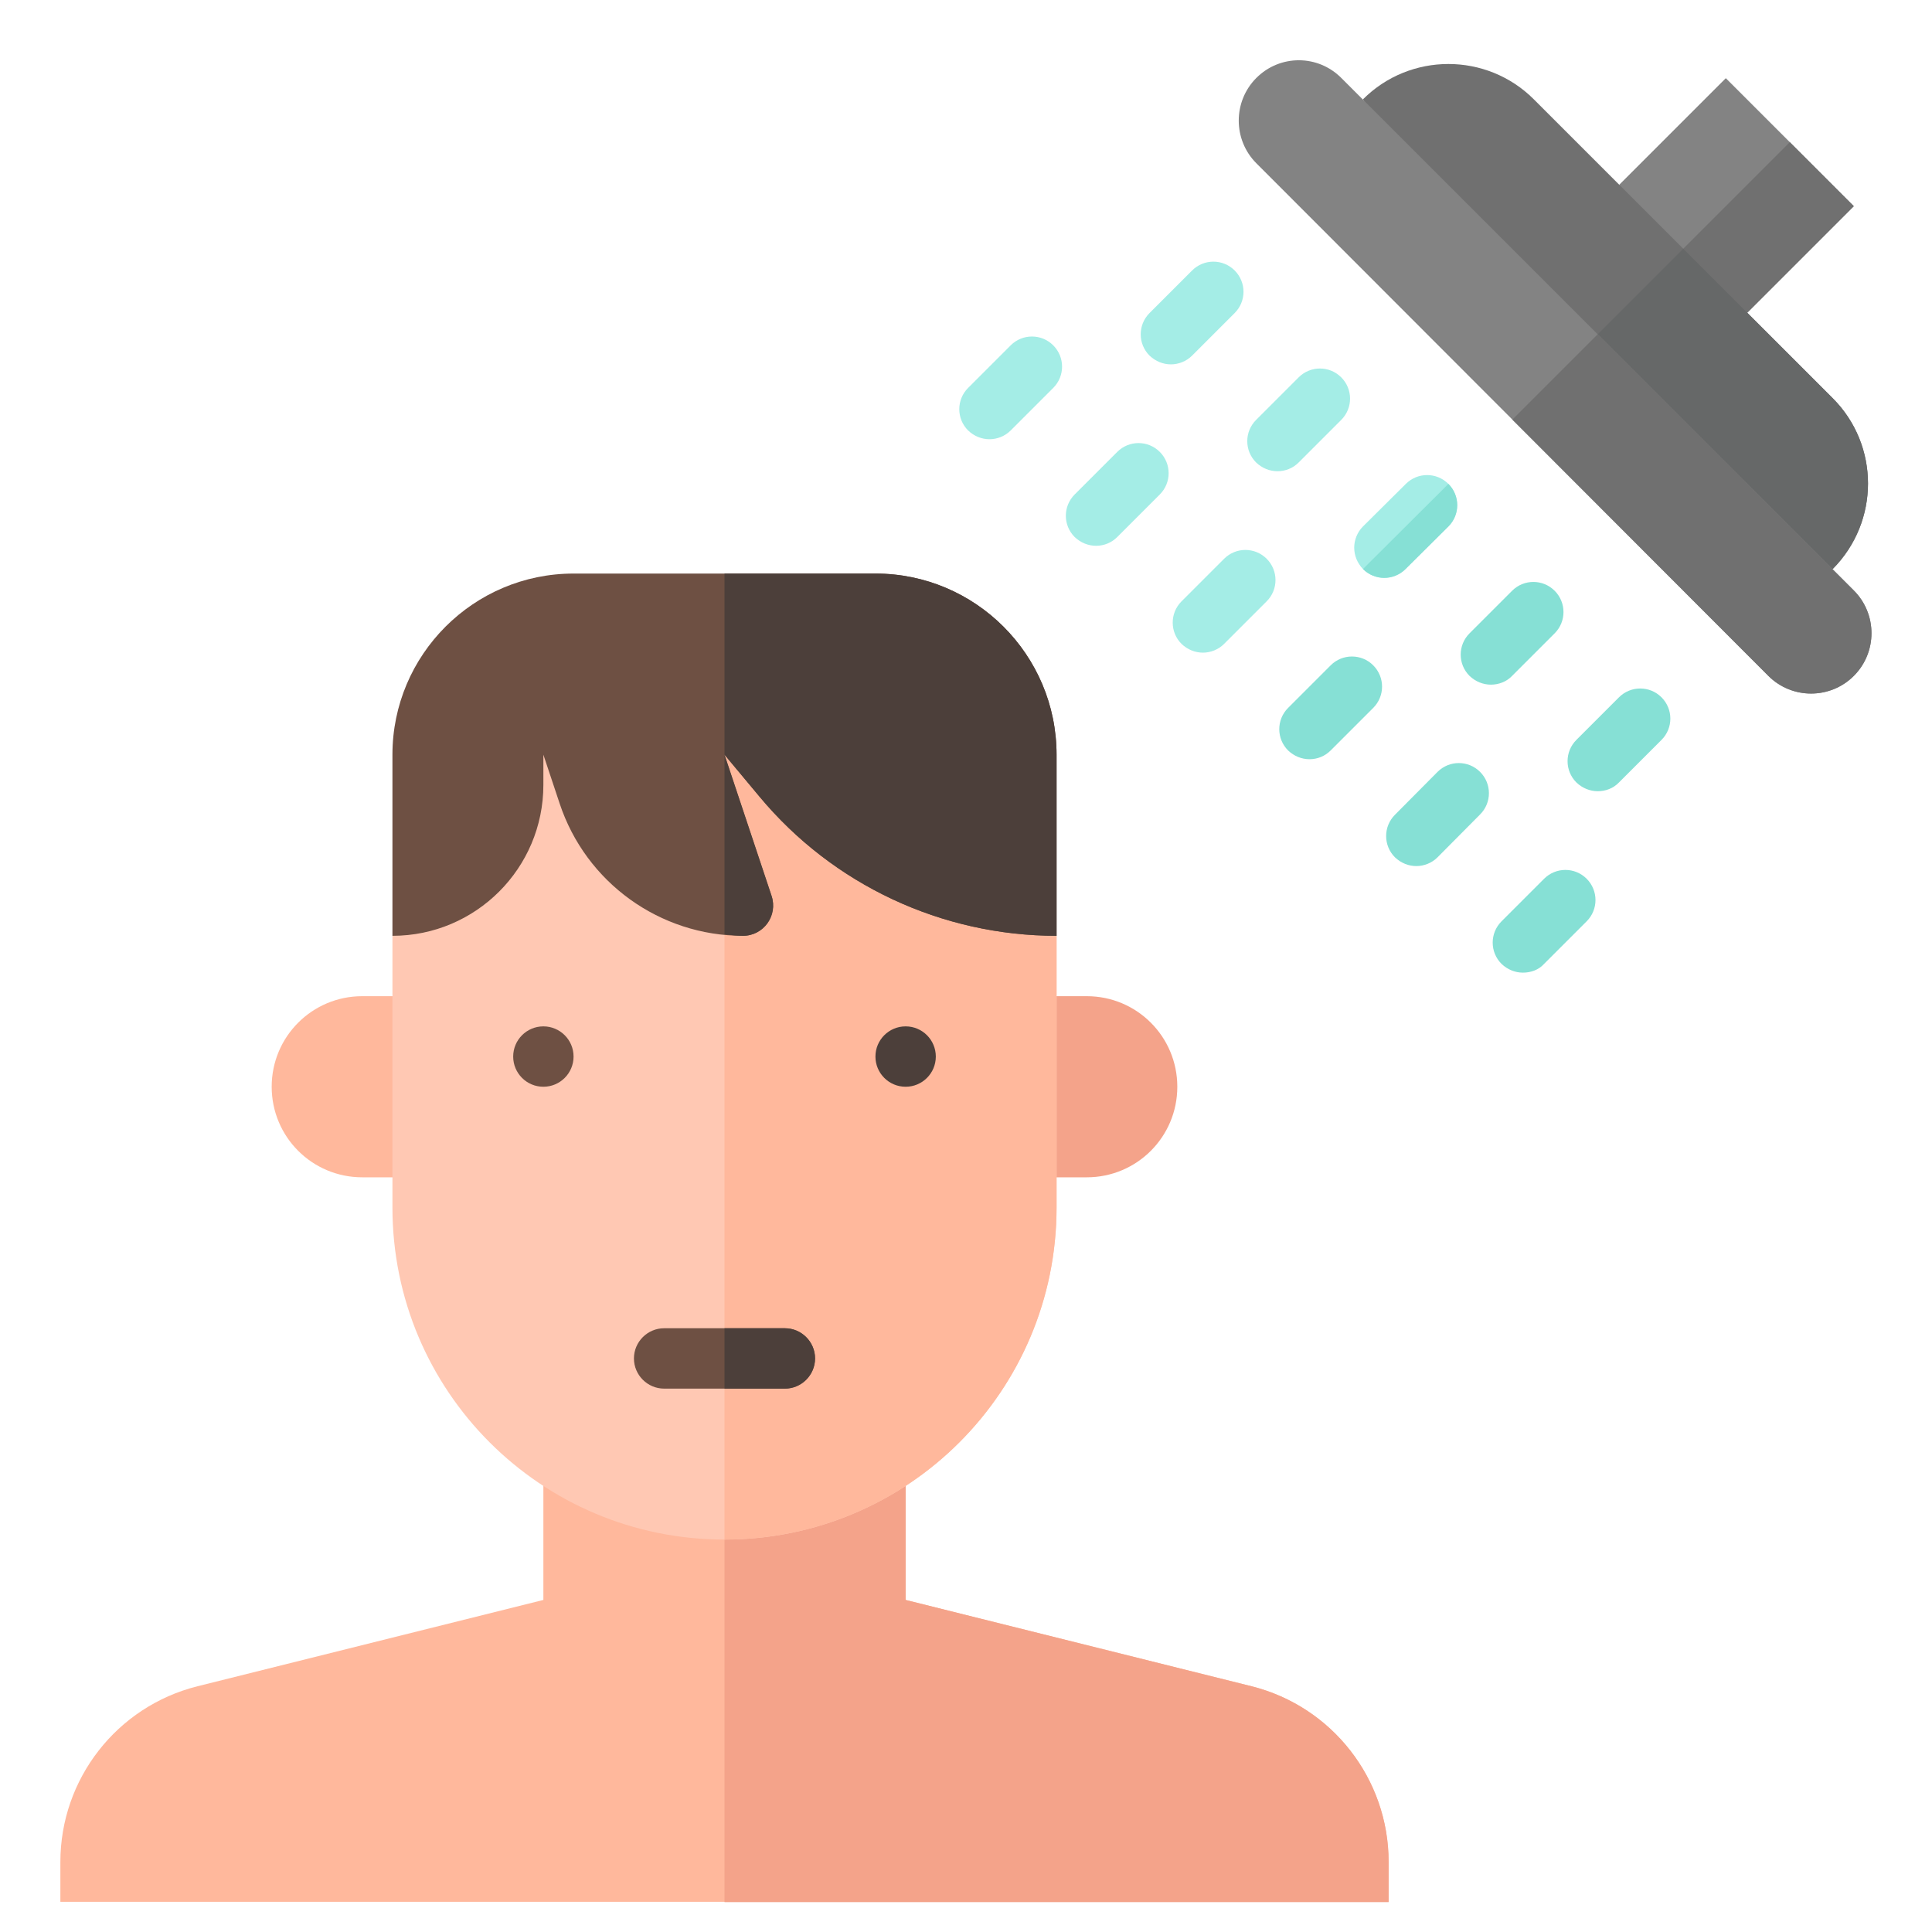 <?xml version="1.0" ?><svg style="enable-background:new 0 0 64 64;" version="1.1" viewBox="0 0 64 64" xml:space="preserve" xmlns="http://www.w3.org/2000/svg" xmlns:xlink="http://www.w3.org/1999/xlink"><style type="text/css">
	.st0{display:none;}
	.st1{display:inline;fill:#FFFFFF;}
	.st2{display:inline;}
	.st3{fill:#C8C8C8;}
	.st4{fill:#5796D1;}
	.st5{fill:none;stroke:#000000;stroke-linecap:round;stroke-linejoin:round;stroke-miterlimit:10;}
	.st6{stroke:#000000;stroke-linecap:round;stroke-linejoin:round;stroke-miterlimit:10;}
	.st7{fill:#FFFFFF;stroke:#000000;stroke-linecap:round;stroke-linejoin:round;stroke-miterlimit:10;}
	.st8{fill:#FFFFFF;}
	
		.st9{display:inline;fill:#E1F9F7;stroke:#000000;stroke-width:2;stroke-linecap:round;stroke-linejoin:round;stroke-miterlimit:10;}
	.st10{fill:#F2FCFC;stroke:#000000;stroke-linecap:round;stroke-linejoin:round;stroke-miterlimit:10;}
	.st11{fill:#E1F9F7;stroke:#000000;stroke-linecap:round;stroke-linejoin:round;stroke-miterlimit:10;}
	.st12{fill:#574943;stroke:#000000;stroke-width:2;stroke-linecap:round;stroke-linejoin:round;stroke-miterlimit:10;}
	.st13{fill:#A4EDE6;stroke:#000000;stroke-linecap:round;stroke-linejoin:round;stroke-miterlimit:10;}
	.st14{fill:#FFDD64;stroke:#000000;stroke-linecap:round;stroke-linejoin:round;stroke-miterlimit:10;}
	.st15{fill:#FC3A52;stroke:#000000;stroke-linecap:round;stroke-linejoin:round;stroke-miterlimit:10;}
	.st16{fill:#F2FCFC;stroke:#000000;stroke-width:3;stroke-linecap:round;stroke-linejoin:round;stroke-miterlimit:10;}
	.st17{fill:#E1F9F7;stroke:#000000;stroke-width:3;stroke-linecap:round;stroke-linejoin:round;stroke-miterlimit:10;}
	.st18{fill:#A4EDE6;stroke:#000000;stroke-width:3;stroke-linecap:round;stroke-linejoin:round;stroke-miterlimit:10;}
	.st19{fill:#FFDD64;stroke:#000000;stroke-width:3;stroke-linecap:round;stroke-linejoin:round;stroke-miterlimit:10;}
	.st20{fill:none;stroke:#000000;stroke-width:3;stroke-linecap:round;stroke-linejoin:round;stroke-miterlimit:10;}
	.st21{fill:#FC3A52;stroke:#000000;stroke-width:3;stroke-linecap:round;stroke-linejoin:round;stroke-miterlimit:10;}
	.st22{fill:none;stroke:#000000;stroke-width:2;stroke-linecap:round;stroke-linejoin:round;stroke-miterlimit:10;}
	.st23{fill:#D6F4F0;stroke:#000000;stroke-width:2;stroke-linecap:round;stroke-linejoin:round;stroke-miterlimit:10;}
	.st24{fill:#A4EDE6;stroke:#000000;stroke-width:2;stroke-linecap:round;stroke-linejoin:round;stroke-miterlimit:10;}
	.st25{fill:#E1F9F7;stroke:#000000;stroke-width:2;stroke-linecap:round;stroke-linejoin:round;stroke-miterlimit:10;}
	.st26{fill:#FC3A52;stroke:#000000;stroke-width:2;stroke-linecap:round;stroke-linejoin:round;stroke-miterlimit:10;}
	.st27{fill:#BAEBE5;stroke:#000000;stroke-width:2;stroke-linecap:round;stroke-linejoin:round;stroke-miterlimit:10;}
	.st28{fill:#FABEA3;stroke:#000000;stroke-width:2;stroke-linecap:round;stroke-linejoin:round;stroke-miterlimit:10;}
	.st29{fill:#FFC8B3;stroke:#000000;stroke-width:2;stroke-linecap:round;stroke-linejoin:round;stroke-miterlimit:10;}
	.st30{fill:#2A8FE7;stroke:#000000;stroke-width:2;stroke-linecap:round;stroke-linejoin:round;stroke-miterlimit:10;}
	.st31{fill:#EEBE71;stroke:#000000;stroke-width:2;stroke-linecap:round;stroke-linejoin:round;stroke-miterlimit:10;}
	.st32{display:inline;fill:none;stroke:#000000;stroke-width:2;stroke-linecap:round;stroke-linejoin:round;stroke-miterlimit:10;}
	.st33{fill:#888888;stroke:#000000;stroke-width:2;stroke-linecap:round;stroke-linejoin:round;stroke-miterlimit:10;}
	.st34{fill:#A3A3A3;stroke:#000000;stroke-width:2;stroke-linecap:round;stroke-linejoin:round;stroke-miterlimit:10;}
	.st35{fill:#FFDD64;stroke:#000000;stroke-width:2;stroke-linecap:round;stroke-linejoin:round;stroke-miterlimit:10;}
	.st36{fill:#FD7283;stroke:#000000;stroke-width:2;stroke-linecap:round;stroke-linejoin:round;stroke-miterlimit:10;}
	.st37{fill:#F2FCFC;stroke:#000000;stroke-width:2;stroke-linecap:round;stroke-linejoin:round;stroke-miterlimit:10;}
	.st38{fill:#333333;stroke:#000000;stroke-width:2;stroke-linecap:round;stroke-linejoin:round;stroke-miterlimit:10;}
	.st39{fill:#F4FBFB;stroke:#000000;stroke-width:2;stroke-linecap:round;stroke-linejoin:round;stroke-miterlimit:10;}
	.st40{fill:#838383;stroke:#000000;stroke-width:2;stroke-linecap:round;stroke-linejoin:round;stroke-miterlimit:10;}
	.st41{fill:#CBF5F1;stroke:#000000;stroke-width:2;stroke-linecap:round;stroke-linejoin:round;stroke-miterlimit:10;}
	
		.st42{display:inline;fill:#FFC8B3;stroke:#000000;stroke-width:2;stroke-linecap:round;stroke-linejoin:round;stroke-miterlimit:10;}
	
		.st43{display:inline;fill:#2A8FE7;stroke:#000000;stroke-width:2;stroke-linecap:round;stroke-linejoin:round;stroke-miterlimit:10;}
	.st44{fill:#FFC06D;stroke:#000000;stroke-width:2;stroke-linecap:round;stroke-linejoin:round;stroke-miterlimit:10;}
	
		.st45{display:inline;fill:#F2FCFC;stroke:#000000;stroke-width:2;stroke-linecap:round;stroke-linejoin:round;stroke-miterlimit:10;}
	.st46{fill:#FFDD64;}
	
		.st47{display:inline;fill:#D6F4F0;stroke:#000000;stroke-width:2;stroke-linecap:round;stroke-linejoin:round;stroke-miterlimit:10;}
	
		.st48{display:inline;fill:#FC3A52;stroke:#000000;stroke-width:2;stroke-linecap:round;stroke-linejoin:round;stroke-miterlimit:10;}
	
		.st49{display:inline;fill:#FD7283;stroke:#000000;stroke-width:2;stroke-linecap:round;stroke-linejoin:round;stroke-miterlimit:10;}
	.st50{fill:#2A8FE7;}
	.st51{fill:#0080CE;}
	.st52{fill:#6E5043;}
	.st53{fill:#4C3F3A;}
	.st54{fill:#FC3A52;}
	.st55{fill:#E41F45;}
	.st56{fill:#FFB89C;}
	.st57{fill:#F4A38A;}
	.st58{fill:#FFC8B3;}
	.st59{fill:#A4EDE6;}
	.st60{fill:#86E0D5;}
	.st61{fill:#E9FBF8;}
	.st62{fill:#C6F4EE;}
	.st63{fill:#D60041;}
	.st64{fill:#FD6175;}
	.st65{fill:#006CBC;}
	.st66{fill:#838383;}
	.st67{fill:#707070;}
	.st68{fill:#666868;}
	.st69{fill:#FFA5B0;}
	.st70{fill:#FD7283;}
	.st71{fill:#E1F9F7;}
	.st72{fill:#B6F1EB;}
	.st73{fill:#F2FCFC;}
	.st74{fill:#6BD1C8;}
	.st75{fill:#D7F9F8;}
	.st76{fill:#BAEBE5;}
	.st77{fill:#F4C738;}
	.st78{fill:none;}
	.st79{fill:#806561;}
</style><g class="st0" id="Layer_1"/><g class="st0" id="Layer_4"><rect class="st1" height="524" width="524" x="-188" y="-356"/></g><g class="st0" id="Filled"><g class="st2"><g><path class="st28" d="M30,53v-5.99L18,47v6L6.54,55.86C3.87,56.53,2,58.93,2,61.68V63h44v-1.32c0-2.75-1.87-5.15-4.54-5.82L30,53     z"/><path class="st29" d="M13,29v11c0,6.08,4.92,11,11,11h0c6.08,0,11-4.92,11-11V29c0-4.42-3.58-8-8-8c-1.95,0-4.05,0-6,0     C16.58,21,13,24.58,13,29z"/><path class="st28" d="M36,39h-1v-6h1c1.66,0,3,1.34,3,3v0C39,37.66,37.66,39,36,39z"/><path class="st28" d="M12,39h1v-6h-1c-1.66,0-3,1.34-3,3v0C9,37.66,10.34,39,12,39z"/><path class="st12" d="M35,31L35,31c-3.8,0-7.41-1.69-9.84-4.61L24,25l1.56,4.68C25.78,30.33,25.3,31,24.61,31h0     c-2.75,0-5.2-1.76-6.07-4.38L18,25v1c0,2.76-2.24,5-5,5h0v-6c0-3.31,2.69-6,6-6h10c3.31,0,6,2.69,6,6V31z"/><circle cx="30" cy="35" r="1"/><circle cx="18" cy="35" r="1"/><g><line class="st22" x1="22" x2="26" y1="45" y2="45"/></g></g><g><g><rect class="st33" height="5" transform="matrix(0.707 0.707 -0.707 0.707 21.427 -38.78)" width="6" x="54.53" y="3.97"/><path class="st34" d="M60.71,13.19l-9.9-9.9c-1.56-1.56-4.09-1.56-5.66,0l0,0l15.56,15.56l0,0      C62.27,17.29,62.27,14.75,60.71,13.19z"/><path class="st33" d="M61.41,19.56L44.44,2.59c-0.78-0.78-2.05-0.78-2.83,0v0c-0.78,0.78-0.78,2.05,0,2.83l16.97,16.97      c0.78,0.78,2.05,0.78,2.83,0l0,0C62.2,21.6,62.2,20.34,61.41,19.56z"/></g><g><line class="st22" x1="47.27" x2="45.86" y1="16.73" y2="18.14"/><line class="st22" x1="50.81" x2="49.39" y1="20.26" y2="21.68"/><line class="st22" x1="54.34" x2="52.93" y1="23.8" y2="25.21"/><line class="st22" x1="40.2" x2="38.79" y1="9.66" y2="11.07"/><line class="st22" x1="43.74" x2="42.32" y1="13.19" y2="14.61"/></g><g><line class="st22" x1="44.8" x2="43.38" y1="22.74" y2="24.15"/><line class="st22" x1="48.33" x2="46.92" y1="26.27" y2="27.69"/><line class="st22" x1="51.87" x2="50.45" y1="29.81" y2="31.22"/><line class="st22" x1="37.73" x2="36.31" y1="15.67" y2="17.08"/><line class="st22" x1="34.19" x2="32.78" y1="12.13" y2="13.55"/><line class="st22" x1="41.26" x2="39.85" y1="19.2" y2="20.62"/></g></g></g></g><g id="Flat"><g><g><polygon class="st66" points="53.64,6.12 54,10 57.88,10.36 61.41,6.83 57.17,2.59    "/><g><polygon class="st67" points="61.41,6.83 57.88,10.36 54,10 59.29,4.71     "/></g></g><path class="st67" d="M50.81,3.29l9.9,9.9c1.56,1.56,1.56,4.09,0,5.66l0,0L51,13l-5.85-9.71l0,0C46.71,1.73,49.25,1.73,50.81,3.29    z"/><g><path class="st68" d="M60.71,13.19c1.56,1.56,1.56,4.09,0,5.66h0L51,13l4.76-4.76L60.71,13.19z"/></g><path class="st66" d="M44.44,2.59l16.97,16.97c0.78,0.78,0.78,2.05,0,2.83l0,0c-0.78,0.78-2.05,0.78-2.83,0L41.62,5.41    c-0.78-0.78-0.78-2.05,0-2.83v0C42.4,1.8,43.66,1.8,44.44,2.59z"/><g><path class="st67" d="M61.41,19.56c0.78,0.78,0.78,2.05,0,2.83c-0.78,0.78-2.05,0.78-2.83,0L50.1,13.9l2.83-2.83L61.41,19.56z"/></g><g><path class="st56" d="M30,53v-5.99L18,47v6L6.54,55.86C3.87,56.53,2,58.93,2,61.68V63h44v-1.32c0-2.75-1.87-5.15-4.54-5.82L30,53     z"/><g><path class="st57" d="M46,61.68c0-2.75-1.87-5.15-4.54-5.82L30,53v-5.99l-6,0v16h22V61.68z"/></g><path class="st57" d="M36,39h-3v-6h3c1.66,0,3,1.34,3,3v0C39,37.66,37.66,39,36,39z"/><path class="st56" d="M12,39h4v-6h-4c-1.66,0-3,1.34-3,3v0C9,37.66,10.34,39,12,39z"/><path class="st58" d="M13,31v9c0,6.08,4.92,11,11,11h0c6.08,0,11-4.92,11-11v-9l-4-6l-7-4l-8,3L13,31z"/><g><path class="st56" d="M31,25l-7-4v30c6.08,0,11-4.92,11-11v-9L31,25z"/></g><path class="st52" d="M35,31L35,31c-3.8,0-7.41-1.69-9.84-4.61L24,25l1.56,4.68C25.78,30.33,25.3,31,24.61,31h0     c-2.75,0-5.2-1.76-6.07-4.38L18,25v1c0,2.76-2.24,5-5,5h0v-6c0-3.31,2.69-6,6-6h10c3.31,0,6,2.69,6,6V31z"/><g><path class="st53" d="M24.61,31c0.68,0,1.16-0.67,0.95-1.32L24,25v5.95C24.2,30.97,24.4,31,24.61,31z"/></g><g><path class="st53" d="M29,19h-5v6l1.16,1.39C27.59,29.31,31.2,31,35,31v-6C35,21.69,32.31,19,29,19z"/></g><circle class="st53" cx="30" cy="35" r="1"/><circle class="st52" cx="18" cy="35" r="1"/><g><g><path class="st52" d="M26,46h-4c-0.55,0-1-0.45-1-1s0.45-1,1-1h4c0.55,0,1,0.45,1,1S26.55,46,26,46z"/></g></g><g><path class="st53" d="M26,44h-2v2h2c0.55,0,1-0.45,1-1S26.55,44,26,44z"/></g></g><path class="st59" d="M44.86,18.14c0,0.26,0.1,0.51,0.29,0.71c0.39,0.39,1.02,0.39,1.41,0l1.42-1.41c0.39-0.39,0.39-1.02,0-1.41    c-0.39-0.39-1.02-0.39-1.41,0l-1.42,1.41C44.96,17.63,44.86,17.89,44.86,18.14z"/><path class="st60" d="M45.15,18.85c0.39,0.39,1.02,0.39,1.41,0l1.42-1.41c0.39-0.39,0.39-1.02,0-1.41L45.15,18.85z"/><path class="st60" d="M49.39,22.68c-0.26,0-0.51-0.1-0.71-0.29c-0.39-0.39-0.39-1.02,0-1.41l1.41-1.41c0.39-0.39,1.02-0.39,1.41,0    s0.39,1.02,0,1.41l-1.41,1.41C49.91,22.58,49.65,22.68,49.39,22.68z"/><path class="st60" d="M52.93,26.21c-0.26,0-0.51-0.1-0.71-0.29c-0.39-0.39-0.39-1.02,0-1.41l1.41-1.41c0.39-0.39,1.02-0.39,1.41,0    s0.39,1.02,0,1.41l-1.41,1.41C53.44,26.12,53.18,26.21,52.93,26.21z"/><path class="st59" d="M38.79,12.07c-0.26,0-0.51-0.1-0.71-0.29c-0.39-0.39-0.39-1.02,0-1.41l1.41-1.41c0.39-0.39,1.02-0.39,1.41,0    s0.39,1.02,0,1.41l-1.41,1.41C39.3,11.97,39.04,12.07,38.79,12.07z"/><path class="st59" d="M42.32,15.61c-0.26,0-0.51-0.1-0.71-0.29c-0.39-0.39-0.39-1.02,0-1.41l1.41-1.41c0.39-0.39,1.02-0.39,1.41,0    s0.39,1.02,0,1.41l-1.41,1.41C42.83,15.51,42.58,15.61,42.32,15.61z"/><g><g><path class="st60" d="M43.38,25.15c-0.26,0-0.51-0.1-0.71-0.29c-0.39-0.39-0.39-1.02,0-1.41l1.41-1.41      c0.39-0.39,1.02-0.39,1.41,0s0.39,1.02,0,1.41l-1.41,1.41C43.89,25.05,43.64,25.15,43.38,25.15z"/></g><g><path class="st60" d="M46.92,28.69c-0.26,0-0.51-0.1-0.71-0.29c-0.39-0.39-0.39-1.02,0-1.41l1.41-1.42      c0.39-0.39,1.02-0.39,1.41,0c0.39,0.39,0.39,1.02,0,1.41l-1.41,1.42C47.43,28.59,47.17,28.69,46.92,28.69z"/></g><g><path class="st60" d="M50.45,32.22c-0.26,0-0.51-0.1-0.71-0.29c-0.39-0.39-0.39-1.02,0-1.41l1.41-1.41      c0.39-0.39,1.02-0.39,1.41,0s0.39,1.02,0,1.41l-1.41,1.41C50.97,32.13,50.71,32.22,50.45,32.22z"/></g><g><path class="st59" d="M36.31,18.08c-0.26,0-0.51-0.1-0.71-0.29c-0.39-0.39-0.39-1.02,0-1.41l1.41-1.41      c0.39-0.39,1.02-0.39,1.41,0s0.39,1.02,0,1.41l-1.41,1.41C36.82,17.98,36.57,18.08,36.31,18.08z"/></g><g><path class="st59" d="M32.78,14.55c-0.26,0-0.51-0.1-0.71-0.29c-0.39-0.39-0.39-1.02,0-1.41l1.41-1.41      c0.39-0.39,1.02-0.39,1.41,0s0.39,1.02,0,1.41l-1.41,1.41C33.29,14.45,33.03,14.55,32.78,14.55z"/></g><g><path class="st59" d="M39.85,21.62c-0.26,0-0.51-0.1-0.71-0.29c-0.39-0.39-0.39-1.02,0-1.41l1.41-1.41      c0.39-0.39,1.02-0.39,1.41,0s0.39,1.02,0,1.41l-1.41,1.41C40.36,21.52,40.1,21.62,39.85,21.62z"/></g></g></g></g><g class="st0" id="Line"><g class="st2"><g><g><g><path class="st22" d="M18,49.21V53L6.54,55.86C3.87,56.53,2,58.93,2,61.68V63h44v-1.32c0-2.75-1.87-5.15-4.54-5.82L30,53v-3.79       "/></g><path class="st22" d="M35,33h2c1.1,0,2,0.9,2,2v2c0,1.1-0.9,2-2,2h-2"/><path class="st22" d="M13,33h-2c-1.1,0-2,0.9-2,2v2c0,1.1,0.9,2,2,2h2"/><path class="st22" d="M35,31L35,31c-3.8,0-7.41-1.69-9.84-4.61L24,25l1.56,4.68C25.78,30.33,25.3,31,24.61,31h0      c-2.75,0-5.2-1.76-6.07-4.38L18,25v1c0,2.76-2.24,5-5,5h0v-6c0-3.31,2.69-6,6-6h10c3.31,0,6,2.69,6,6V31z"/><circle cx="30" cy="35" r="1"/><circle cx="18" cy="35" r="1"/><g><line class="st22" x1="22" x2="26" y1="45" y2="45"/></g></g><g><g><polyline class="st22" points="53.64,6.12 57.17,2.59 61.41,6.83 57.88,10.36      "/><path class="st22" d="M60.71,18.85L60.71,18.85c1.56-1.56,1.56-4.09,0-5.66l-9.9-9.9c-1.56-1.56-4.09-1.56-5.66,0l0,0"/><path class="st22" d="M61.41,19.56L44.44,2.59c-0.78-0.78-2.05-0.78-2.83,0v0c-0.78,0.78-0.78,2.05,0,2.83l16.97,16.97       c0.78,0.78,2.05,0.78,2.83,0l0,0C62.2,21.6,62.2,20.34,61.41,19.56z"/></g><g><line class="st22" x1="47.27" x2="45.86" y1="16.73" y2="18.14"/><line class="st22" x1="50.81" x2="49.39" y1="20.26" y2="21.68"/><line class="st22" x1="54.34" x2="52.93" y1="23.8" y2="25.21"/><line class="st22" x1="40.2" x2="38.79" y1="9.66" y2="11.07"/><line class="st22" x1="43.74" x2="42.32" y1="13.19" y2="14.61"/></g><g><line class="st22" x1="44.8" x2="43.38" y1="22.74" y2="24.15"/><line class="st22" x1="48.33" x2="46.92" y1="26.27" y2="27.69"/><line class="st22" x1="51.87" x2="50.45" y1="29.81" y2="31.22"/><line class="st22" x1="37.73" x2="36.31" y1="15.67" y2="17.08"/><line class="st22" x1="34.19" x2="32.78" y1="12.13" y2="13.55"/><line class="st22" x1="41.26" x2="39.85" y1="19.2" y2="20.62"/></g></g></g><path class="st22" d="M13,31v9c0,6.08,4.92,11,11,11s11-4.92,11-11v-9"/></g></g><g class="st0" id="Solid"><g class="st2"><path d="M41.46,55.86L30,53v-2.48C28.2,51.46,26.16,52,24,52s-4.2-0.54-6-1.48V53L6.54,55.86C3.87,56.53,2,58.93,2,61.68V63h44    v-1.32C46,58.93,44.13,56.53,41.46,55.86z"/><path d="M38,32h-1v6h1c1.1,0,2-0.9,2-2v-2C40,32.9,39.1,32,38,32z"/><path d="M10,38h1v-6h-1c-1.1,0-2,0.9-2,2v2C8,37.1,8.9,38,10,38z"/><path d="M46.57,17.85l1.41-1.42c0.39-0.39,0.39-1.02,0-1.41c-0.39-0.39-1.02-0.39-1.41,0l-1.41,1.42c-0.39,0.39-0.39,1.02,0,1.41    c0.2,0.2,0.45,0.29,0.71,0.29S46.37,18.04,46.57,17.85z"/><path d="M51.51,19.97c0.39-0.39,0.39-1.02,0-1.41s-1.02-0.39-1.41,0l-1.41,1.41c-0.39,0.39-0.39,1.02,0,1.41    c0.2,0.2,0.45,0.29,0.71,0.29s0.51-0.1,0.71-0.29L51.51,19.97z"/><path d="M53.64,22.09l-1.41,1.41c-0.39,0.39-0.39,1.02,0,1.41c0.2,0.2,0.45,0.29,0.71,0.29s0.51-0.1,0.71-0.29l1.41-1.41    c0.39-0.39,0.39-1.02,0-1.41S54.03,21.7,53.64,22.09z"/><path d="M38.79,11.07c0.26,0,0.51-0.1,0.71-0.29l1.41-1.41c0.39-0.39,0.39-1.02,0-1.41c-0.39-0.39-1.02-0.39-1.41,0l-1.41,1.41    c-0.39,0.39-0.39,1.02,0,1.41C38.27,10.97,38.53,11.07,38.79,11.07z"/><path d="M43.03,11.49l-1.41,1.41c-0.39,0.39-0.39,1.02,0,1.41c0.2,0.2,0.45,0.29,0.71,0.29s0.51-0.1,0.71-0.29l1.41-1.41    c0.39-0.39,0.39-1.02,0-1.41S43.42,11.09,43.03,11.49z"/><path d="M44.09,21.03l-1.41,1.41c-0.39,0.39-0.39,1.02,0,1.41c0.2,0.2,0.45,0.29,0.71,0.29s0.51-0.1,0.71-0.29l1.41-1.41    c0.39-0.39,0.39-1.02,0-1.41S44.48,20.64,44.09,21.03z"/><path d="M47.63,24.57l-1.41,1.42c-0.39,0.39-0.39,1.02,0,1.41c0.2,0.2,0.45,0.29,0.71,0.29s0.51-0.1,0.71-0.29l1.41-1.42    c0.39-0.39,0.39-1.02,0-1.41C48.65,24.18,48.02,24.18,47.63,24.57z"/><path d="M51.16,28.1l-1.41,1.41c-0.39,0.39-0.39,1.02,0,1.41c0.2,0.2,0.45,0.29,0.71,0.29s0.51-0.1,0.71-0.29l1.41-1.41    c0.39-0.39,0.39-1.02,0-1.41S51.55,27.71,51.16,28.1z"/><path d="M36.31,17.08c0.26,0,0.51-0.1,0.71-0.29l1.41-1.41c0.39-0.39,0.39-1.02,0-1.41s-1.02-0.39-1.41,0l-1.41,1.41    c-0.39,0.39-0.39,1.02,0,1.41C35.8,16.98,36.06,17.08,36.31,17.08z"/><path d="M32.78,13.55c0.26,0,0.51-0.1,0.71-0.29l1.41-1.41c0.39-0.39,0.39-1.02,0-1.41s-1.02-0.39-1.41,0l-1.41,1.41    c-0.39,0.39-0.39,1.02,0,1.41C32.26,13.45,32.52,13.55,32.78,13.55z"/><path d="M40.55,17.5l-1.41,1.41c-0.39,0.39-0.39,1.02,0,1.41c0.2,0.2,0.45,0.29,0.71,0.29s0.51-0.1,0.71-0.29l1.41-1.41    c0.39-0.39,0.39-1.02,0-1.41S40.95,17.11,40.55,17.5z"/><path d="M17,25v-1c0-0.49,0.36-0.91,0.84-0.99c0.49-0.08,0.95,0.21,1.11,0.67l0.54,1.62c0.74,2.21,2.79,3.69,5.12,3.69l-1.56-4.68    c-0.15-0.46,0.04-0.96,0.46-1.19c0.42-0.23,0.95-0.14,1.25,0.23l1.16,1.39C28.18,27.45,31.48,29,35,29v-5c0-3.31-2.69-6-6-6H19    c-3.31,0-6,2.69-6,6v5C15.21,29,17,27.21,17,25z"/><path d="M24,50c6.08,0,11-4.92,11-11v-8c-3.17,0-6.19-1.08-8.62-3.02l0.13,0.38c0.2,0.61,0.1,1.28-0.27,1.8    C25.86,30.69,25.25,31,24.61,31c-2.56,0-4.88-1.31-6.21-3.38c-0.97,2-3.03,3.38-5.4,3.38v8C13,45.08,17.92,50,24,50z M30,33    c0.55,0,1,0.45,1,1c0,0.55-0.45,1-1,1s-1-0.45-1-1C29,33.45,29.45,33,30,33z M22,43h4c0.55,0,1,0.45,1,1s-0.45,1-1,1h-4    c-0.55,0-1-0.45-1-1S21.45,43,22,43z M18,33c0.55,0,1,0.45,1,1c0,0.55-0.45,1-1,1s-1-0.45-1-1C17,33.45,17.45,33,18,33z"/><rect height="6" transform="matrix(0.707 -0.707 0.707 0.707 13.685 42.573)" width="3" x="56.73" y="1.77"/><path d="M60.71,12.19l-9.9-9.9c-1.32-1.32-3.32-1.51-4.85-0.61l15.36,15.36C62.22,15.51,62.02,13.51,60.71,12.19z"/><path d="M43.38,1.94c-0.59-0.59-1.54-0.59-2.12,0c-0.59,0.59-0.59,1.54,0,2.12l17.68,17.68c0.59,0.59,1.54,0.59,2.12,0    c0.59-0.59,0.59-1.54,0-2.12L43.38,1.94z"/></g></g></svg>